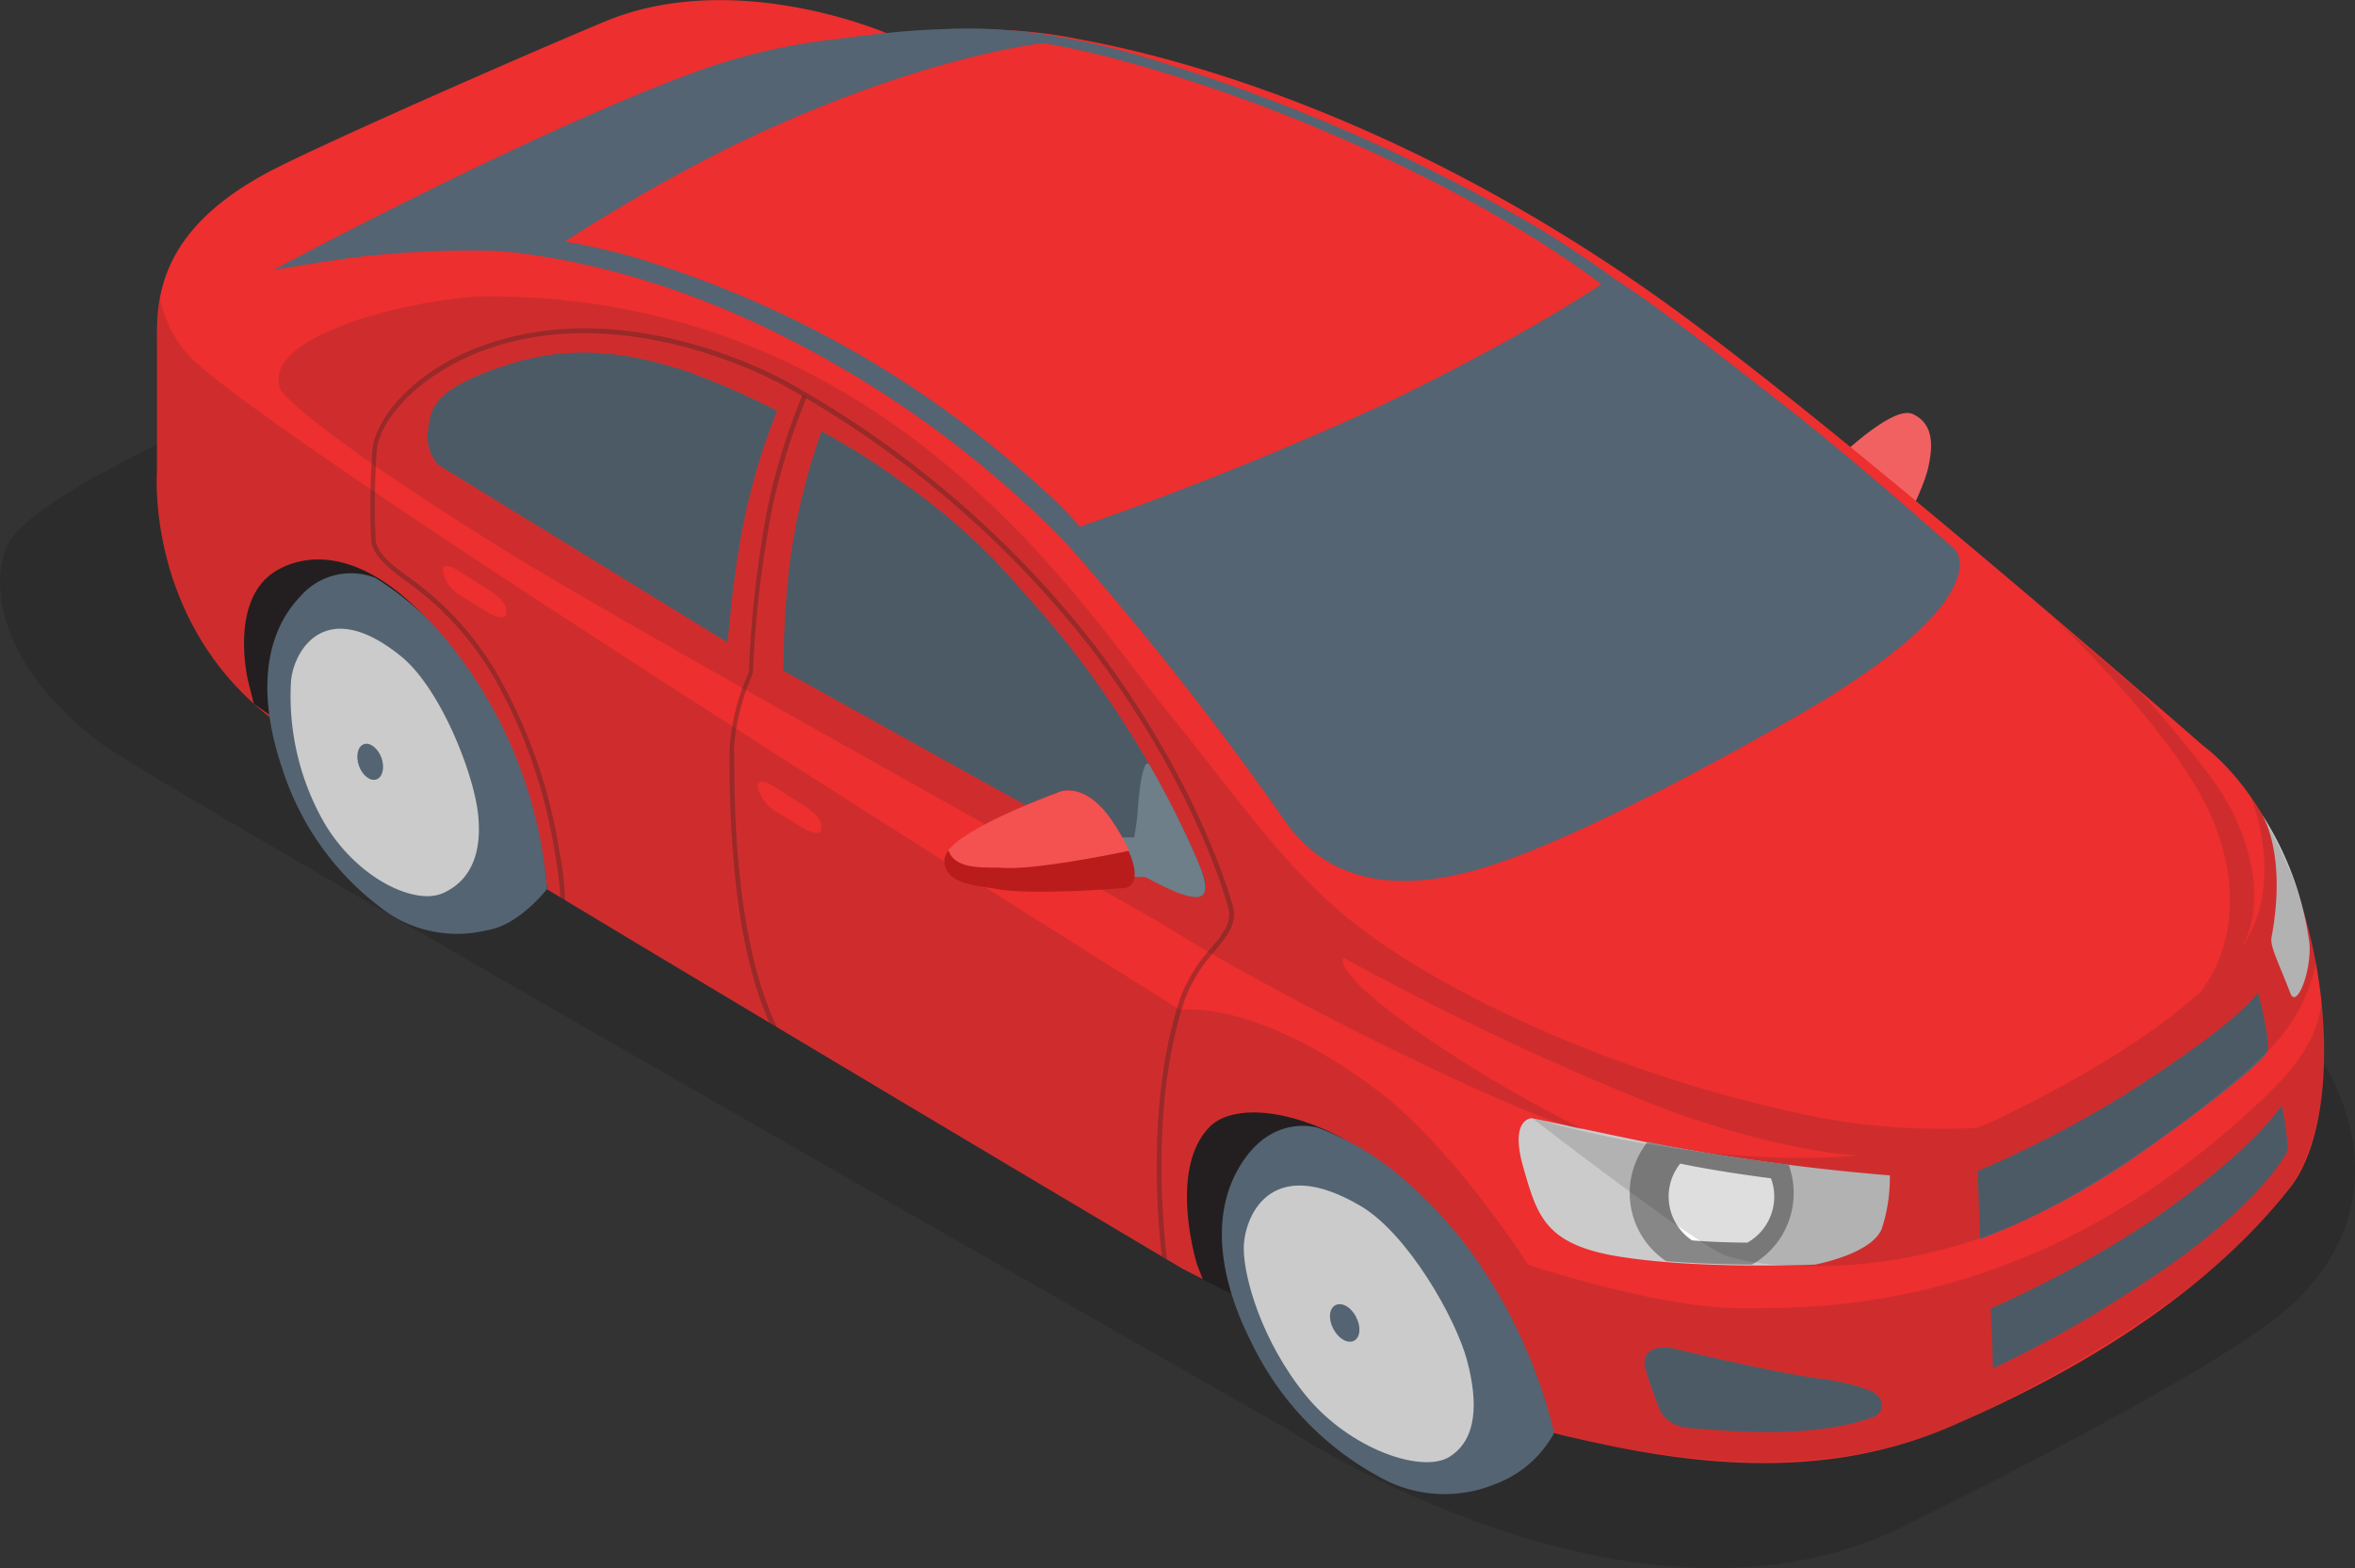 <svg xmlns="http://www.w3.org/2000/svg" viewBox="0 0 185.56 123.59">
  <rect x="0" y="0" width="185.56" height="123.59" fill="#333333" stroke="none"/>
  <defs>
    <style>
      .ad172d45-55ed-4f4e-87b4-97e58f0eadfd {
        isolation: isolate;
      }

      .b637837d-0088-4a84-9f9c-4f394cddb3e7, .b69227a9-f7c7-4e84-9e5a-ff4cf8468040 {
        fill: #231f20;
      }

      .b69227a9-f7c7-4e84-9e5a-ff4cf8468040, .f8ebf73d-8513-4f2d-b23a-28b4d337fbb0 {
        opacity: 0.31;
      }

      .b69227a9-f7c7-4e84-9e5a-ff4cf8468040, .b8f56506-a772-4de4-ad36-f1f0da51cf6c {
        mix-blend-mode: multiply;
      }

      .abd07957-8eaf-4e33-84f1-a8bc998083a4 {
        fill: #f26161;
      }

      .fd36782c-f3ed-4251-9b40-2ccd3dc4449f {
        fill: #ed2f2f;
      }

      .addbe1ba-130c-4ed5-98ab-8cf969eafaff {
        fill: #546472;
      }

      .e51486cc-083c-4bb8-800d-adf241557f2f {
        fill: #cbcbcb;
      }

      .b79cebd3-31dd-470e-9ebe-f3bc0808e15e {
        fill: #878787;
      }

      .b4e154a9-3e50-446d-9c6b-f1e54f8f3c96 {
        fill: #fff;
      }

      .b8f56506-a772-4de4-ad36-f1f0da51cf6c {
        opacity: 0.15;
      }

      .ac1da023-4d87-4b7b-8cb6-08200ab33a76 {
        fill: #6e7f89;
      }

      .bf5d40a4-2dae-40f9-b8ee-7d61eabca1da {
        fill: #ba1c1c;
      }

      .b9de1d1a-57d4-4e57-980a-30961b12f53d {
        fill: #f45151;
      }
    </style>
  </defs>
  <g class="ad172d45-55ed-4f4e-87b4-97e58f0eadfd">
    <g id="a69a5b11-19bf-4951-a70a-4e977404384a" data-name="Capa 2">
      <g id="bdd3afad-679e-4c7a-85fc-40ff9135f205" data-name="graphics">
        <g>
          <path class="b69227a9-f7c7-4e84-9e5a-ff4cf8468040" d="M22.13,30.77S2,38.7.43,43.28C-.82,46.84.37,52.84,8,58.63c4.3,3.27,93.27,53.92,93.27,53.92s27.43,18.36,48.77,7.73c4.19-2.09,25-12.4,30.48-17.38,6.47-5.84,9.36-17.11-7.93-30.25S22.13,30.77,22.13,30.77Z"/>
          <path class="abd07957-8eaf-4e33-84f1-a8bc998083a4" d="M143.28,37.63s5.57-5.84,7.43-5,1.48,2.93,1.26,4.06c-.48,2.47-3.84,8.23-3.84,8.23s-2.13-.2-3.87-3.16S143.28,37.63,143.28,37.63Z"/>
          <path class="fd36782c-f3ed-4251-9b40-2ccd3dc4449f" d="M173.51,58.7s-30.41-26.64-43.93-36C109.51,8.77,92.33,4.44,85.27,3.14a37.25,37.25,0,0,0-12.73-.46,14.32,14.32,0,0,1-2.53,0S58-2.61,47.65,1.7c-7.17,3-21.84,9.47-26.09,11.65C12.18,18.16,12.37,23.88,12.37,27V37.16s-1,12.67,10.14,20.27C29.8,62.4,93.19,100,93.19,100s21.57,11.15,30.15,13.17,19.68,3.9,30.4-.76c5.83-2.53,18.59-8.49,26.67-18.75C185.74,86.89,183.13,66.05,173.51,58.7Z"/>
          <path class="addbe1ba-130c-4ed5-98ab-8cf969eafaff" d="M127,21.84s-5.63,4.05-17.92,10A269.37,269.37,0,0,1,83.38,42.1,244.78,244.78,0,0,1,101.3,64.78c3.94,5.6,10.22,5,14.19,4,6.33-1.52,17.31-7.35,25.33-11.9,17-9.63,13.24-13.56,13.24-13.56s-7.57-6.71-12.51-10.61C134.27,27,129.89,23.64,127,21.84Z"/>
          <g>
            <path class="addbe1ba-130c-4ed5-98ab-8cf969eafaff" d="M94.71,68.68a76.15,76.15,0,0,0-14.07-22A49,49,0,0,0,71.2,38.1,53.35,53.35,0,0,0,64.73,34a50.73,50.73,0,0,0-2.42,9.75,68.85,68.85,0,0,0-.57,9.12l32,17.77S95.74,71.21,94.71,68.68Z"/>
            <path class="addbe1ba-130c-4ed5-98ab-8cf969eafaff" d="M58.23,43.21a50.62,50.62,0,0,1,3-10.83A64.33,64.33,0,0,0,54,29.22c-3.29-1-8-2.35-13.78-.54-6.09,1.91-6.27,3.51-6.46,5a3.44,3.44,0,0,0,.76,2.95l22.8,14C57.47,49.29,57.73,46.15,58.23,43.21Z"/>
          </g>
          <path class="addbe1ba-130c-4ed5-98ab-8cf969eafaff" d="M36.57,19.75c5.34,0,6.27.38,6.27.38a140,140,0,0,1,14.91-8.65C71.94,4.64,81.63,3.32,84.51,3.13A38.87,38.87,0,0,0,74.27,2.3c-3.72.1-7.12.65-9,.85A48.42,48.42,0,0,0,55,5.59C41.89,10.35,21.56,21.27,21.56,21.27A82.09,82.09,0,0,1,36.57,19.75Z"/>
          <path class="e51486cc-083c-4bb8-800d-adf241557f2f" d="M178.18,64.11s2.06,3,.8,9.79c-.13.72.62,2.09,1.48,4.37.48,1.28,1.64-1.57,1.52-3.85A24.71,24.71,0,0,0,178.18,64.11Z"/>
          <path class="e51486cc-083c-4bb8-800d-adf241557f2f" d="M148.91,92.64A181.28,181.28,0,0,1,129.61,90l-8.91-1.87s-1.77,0-.69,3.81,1.71,6,7,7c6.36,1.15,16,.73,16,.73s4.55-.84,5.28-2.88A13,13,0,0,0,148.91,92.64Z"/>
          <path class="addbe1ba-130c-4ed5-98ab-8cf969eafaff" d="M177.89,78.22c-.29.44-1.71,2.47-10.37,8a87.21,87.21,0,0,1-11.69,6.08l.19,5.37a58.59,58.59,0,0,0,13.32-7.26c9.28-6.6,9.36-7.6,9.36-7.6a9,9,0,0,0-.24-2.18A15.87,15.87,0,0,0,177.89,78.22Z"/>
          <path class="addbe1ba-130c-4ed5-98ab-8cf969eafaff" d="M179.79,87.11s-2.08,3.44-10.32,9.12a85.54,85.54,0,0,1-12.61,6.9l.18,4.72a89,89,0,0,0,11.53-6.52c8.48-5.45,11.17-9.62,11.7-10.66A22.58,22.58,0,0,0,179.79,87.11Z"/>
          <path class="addbe1ba-130c-4ed5-98ab-8cf969eafaff" d="M131.78,106.26s6.84,1.68,11.21,2.35a18,18,0,0,1,4.22.94c1.39.49,1.3,1.8.41,2.13-5.07,1.87-12.36,1-14.37.89-2.18-.16-2.53-1.62-2.53-1.62s-.46-1.07-1-2.84C129.19,106.6,130.26,106,131.78,106.26Z"/>
          <path class="b79cebd3-31dd-470e-9ebe-f3bc0808e15e" d="M128.41,94.15a6.48,6.48,0,0,0,2.87,5.25c2.34.19,4.75.25,6.76.27a6.46,6.46,0,0,0,3.29-5.75,6.29,6.29,0,0,0-.4-2.13c-3.36-.43-7.35-1-11.1-1.8A6.51,6.51,0,0,0,128.41,94.15Z"/>
          <path class="b4e154a9-3e50-446d-9c6b-f1e54f8f3c96" d="M131.48,94.38a4.15,4.15,0,0,0,1.84,3.38c1.51.13,3.06.17,4.36.18a4.16,4.16,0,0,0,2.12-3.71,4.11,4.11,0,0,0-.26-1.36c-2.16-.28-4.74-.66-7.15-1.16A4.15,4.15,0,0,0,131.48,94.38Z"/>
          <path class="addbe1ba-130c-4ed5-98ab-8cf969eafaff" d="M84.45,43.25A83.84,83.84,0,0,0,59.94,25.64C47,19.56,37.26,19.56,34.48,19.56s-12.92,1.71-12.92,1.71L27.64,19a51.29,51.29,0,0,1,21.85,1.14A82.2,82.2,0,0,1,78,35c8.89,7.24,7.6,7.79,7.6,7.79Z"/>
          <path class="addbe1ba-130c-4ed5-98ab-8cf969eafaff" d="M126.92,23s-7.79-6.65-24.32-13.4C92.91,5.63,83.8,3.41,81.13,3.31a20.6,20.6,0,0,0-3.81.1l5-.67A53.44,53.44,0,0,1,90,4.45a143.2,143.2,0,0,1,31.16,13.49c2.81,1.7,5.89,3.9,5.89,3.9Z"/>
          <g class="b8f56506-a772-4de4-ad36-f1f0da51cf6c">
            <path class="b637837d-0088-4a84-9f9c-4f394cddb3e7" d="M153.74,112.41c5.83-2.53,20.64-10.2,26.67-18.75,2.22-3.14,3.26-8.76,2.55-15-.27,3.36-2.34,5.76-4.83,8.11-17.61,16.66-34.58,16.34-41,16.34s-16.72-3.42-16.72-3.42-5.75-9.06-11.79-13.68C98.89,78.65,93,79.6,93,79.6S19.46,33.71,14.62,27.73a9.85,9.85,0,0,1-2-4.09c-.12.67-.26,2.82-.26,3.39V37.16s-1,12.67,10.14,20.27C24.86,59,33.07,64.05,43.11,70.1c21,12.67,50.08,29.9,50.08,29.9s20.68,11,29.26,13S143,117.07,153.74,112.41Z"/>
          </g>
          <g class="b8f56506-a772-4de4-ad36-f1f0da51cf6c">
            <path class="b637837d-0088-4a84-9f9c-4f394cddb3e7" d="M177.33,62.78c1.16,2.93,2,8.2-.78,12l-.14.18c-2.85,3.74-8.84,8.39-19.31,13.37a29.67,29.67,0,0,1-8.82,2.51c-.75.11-1.51.19-2.26.26-12.42,1-25.32-3-25.32-3S133.46,98,136.07,99a19.7,19.7,0,0,0,5.45.76A39.58,39.58,0,0,0,156,97.59c8.38-2.75,19.69-11.66,22.62-14.7a13.32,13.32,0,0,0,3.88-7.07A34.33,34.33,0,0,0,177.33,62.78Z"/>
          </g>
          <g>
            <path class="b637837d-0088-4a84-9f9c-4f394cddb3e7" d="M42.51,66.13c-.95-4.31-2-7.62-6-13.62-5-7.56-10.57-9.81-14.58-7.62s-2.37,8.84-2.37,8.84L20,55.46c3.09,2.2,15.81,11.19,23.11,14.64A33.75,33.75,0,0,0,42.51,66.13Z"/>
            <path class="addbe1ba-130c-4ed5-98ab-8cf969eafaff" d="M29.58,45.55A5.26,5.26,0,0,0,23.67,47c-3.06,3.19-3.27,8.16-1.43,13.57a22.17,22.17,0,0,0,8.43,11.45,9.85,9.85,0,0,0,7.73,1.29c2.51-.39,4.71-3.25,4.71-3.25a35.51,35.51,0,0,0-7.68-19.31A22.93,22.93,0,0,0,29.58,45.55Z"/>
            <path class="e51486cc-083c-4bb8-800d-adf241557f2f" d="M31.58,51.71c3.12,2.52,5.71,9.17,6.08,12.38s-.62,5.38-2.8,6.32-6.7-1.15-9.3-5.54a20.1,20.1,0,0,1-2.64-11C23,51.55,25.46,46.77,31.58,51.71Z"/>
            <path class="addbe1ba-130c-4ed5-98ab-8cf969eafaff" d="M30.06,59.73c.27.77.09,1.53-.4,1.7s-1.11-.31-1.38-1.08-.09-1.53.4-1.7S29.79,59,30.06,59.73Z"/>
          </g>
          <g>
            <path class="b637837d-0088-4a84-9f9c-4f394cddb3e7" d="M121.07,108.64c-1.68-4.42-3.33-7.77-8.51-13.52-6.52-7.23-14.72-8.87-17.25-6.3-3.31,3.36-1,10.81-1,10.81l.47,1.23c3.63,1.85,19.35,9.62,27.64,12.14A40.35,40.35,0,0,0,121.07,108.64Z"/>
            <path class="addbe1ba-130c-4ed5-98ab-8cf969eafaff" d="M103.93,88.91s-3.33-1.14-5.85,2.41c-2.75,3.88-2.2,9.18.6,14.64a23.73,23.73,0,0,0,10.75,10.83,10.48,10.48,0,0,0,8.41.17,8.82,8.82,0,0,0,4.61-4s-2.27-11.55-11.3-19.53A22.2,22.2,0,0,0,103.93,88.91Z"/>
            <path class="e51486cc-083c-4bb8-800d-adf241557f2f" d="M107.21,95.05c3.71,2.19,7.5,8.84,8.39,12.19s.77,6.23-1.39,7.58-7.88-.6-11.34-4.86S98,100.68,98,98.39,99.93,90.77,107.21,95.05Z"/>
            <path class="addbe1ba-130c-4ed5-98ab-8cf969eafaff" d="M106.85,103.8c.41.77.34,1.61-.16,1.87s-1.22-.15-1.63-.93-.34-1.61.16-1.87S106.45,103,106.85,103.8Z"/>
          </g>
          <g class="f8ebf73d-8513-4f2d-b23a-28b4d337fbb0">
            <path class="b637837d-0088-4a84-9f9c-4f394cddb3e7" d="M86.5,51.18A79.89,79.89,0,0,0,61.75,29.94C59.38,28.69,50.94,24.73,42,26.21c-8.09,1.34-12.33,6.27-12.65,9.19a60.1,60.1,0,0,0-.1,7.27c.2,1.22,1.5,2.19,2.55,3a23.91,23.91,0,0,1,7.08,7.65,40.94,40.94,0,0,1,4.84,13.9,28.5,28.5,0,0,1,.43,3.53l.37.23a22.14,22.14,0,0,0-.43-3.82,41,41,0,0,0-4.89-14A24.46,24.46,0,0,0,32,45.34c-1-.74-2.23-1.66-2.4-2.73a60.37,60.37,0,0,1,.09-7.17c.32-2.91,4.79-7.61,12.34-8.86,8.82-1.45,17.17,2.46,19.52,3.69A79.6,79.6,0,0,1,86.2,51.4c8.33,11.14,10.59,20.18,10.61,20.26.23,1.12-.5,2-1.42,3.11a12.15,12.15,0,0,0-2.43,4C90.51,86.22,91.1,95.06,91.54,99l.41.24c-.45-3.76-1.12-12.8,1.37-20.36A11.81,11.81,0,0,1,95.68,75c.95-1.14,1.77-2.13,1.5-3.43C97.15,71.49,94.88,62.38,86.5,51.18Z"/>
          </g>
          <g class="f8ebf73d-8513-4f2d-b23a-28b4d337fbb0">
            <path class="b637837d-0088-4a84-9f9c-4f394cddb3e7" d="M57.82,59.08a17.56,17.56,0,0,1,1.5-6l0-.07a89.39,89.39,0,0,1,1.51-12.89,50.13,50.13,0,0,1,2.74-8.81l-.35-.16A51.43,51.43,0,0,0,60.48,40,89.47,89.47,0,0,0,59,53a17.26,17.26,0,0,0-1.52,6.12v.45c0,9.17,1,16.24,3.15,21.06l.59.34c-2.27-4.77-3.4-12-3.36-21.39Z"/>
          </g>
          <g class="b8f56506-a772-4de4-ad36-f1f0da51cf6c">
            <path class="b637837d-0088-4a84-9f9c-4f394cddb3e7" d="M155.83,88.9A52.84,52.84,0,0,1,141,87.58c-15.47-3.46-28.25-10-34.42-14.91-5.47-4.38-8.56-9.17-14.92-17S70,23.36,38.47,23.36c-4.94,0-18.22,2.9-16.34,7.41,0,0,1.71,2.66,17.29,12.39C49.58,49.5,89.84,71.69,91.86,73c10.64,6.65,30.32,16,32.87,16A106.6,106.6,0,0,1,115,83.5c-8.08-5.13-9.6-7.5-9.12-8a227.26,227.26,0,0,0,24,11.4c9.24,3.64,15.95,4.19,16.52,4.15A31.93,31.93,0,0,0,155.83,88.9Z"/>
          </g>
          <g class="b8f56506-a772-4de4-ad36-f1f0da51cf6c">
            <path class="b637837d-0088-4a84-9f9c-4f394cddb3e7" d="M174.46,61.61c-1.81-2.48-3.94-5-5.82-7.08l-6.83-5.83c1.19,1.13,9.59,9.22,12.39,15.57,3.8,8.62-.76,13.81-.76,13.81a19.74,19.74,0,0,0,3.11-3.29C178.6,71.54,177.6,66,174.46,61.61Z"/>
          </g>
          <path class="fd36782c-f3ed-4251-9b40-2ccd3dc4449f" d="M64.72,65.27c0,.68-1,.26-1.54-.07L61,63.86a3,3,0,0,1-1.25-1.7c-.22-1,1-.35,1.49,0l2.08,1.32c.53.33,1.35,1,1.38,1.51Z"/>
          <path class="fd36782c-f3ed-4251-9b40-2ccd3dc4449f" d="M39.88,48.28c0,.67-1,.26-1.53-.07l-2.17-1.34a3,3,0,0,1-1.25-1.7c-.23-1.06,1-.35,1.48,0l2.09,1.32c.53.33,1.35,1,1.38,1.5Z"/>
          <path class="ac1da023-4d87-4b7b-8cb6-08200ab33a76" d="M86.12,66l3.24,0a17.59,17.59,0,0,0,.28-2c.09-1.61.46-4.65,1-3.61a75.91,75.91,0,0,1,3.7,7.4c1.34,3.12.37,3.26-1.52,2.58a27.82,27.82,0,0,1-2.56-1.24L85.74,69Z"/>
          <path class="bf5d40a4-2dae-40f9-b8ee-7d61eabca1da" d="M83.27,62.49s-8.86,3.26-8.86,5.29,2.78,2,4,2.27c2.78.56,10.23-.06,10.23-.06s2.21-.19-.86-5C85.46,61.25,83.27,62.49,83.27,62.49Z"/>
          <path class="b9de1d1a-57d4-4e57-980a-30961b12f53d" d="M87.83,65c-2.37-3.74-4.56-2.5-4.56-2.5S76.33,65,74.73,67c.51,1.63,3,1.32,4.24,1.4,2.62.18,9.08-1.15,10-1.35A15.89,15.89,0,0,0,87.83,65Z"/>
        </g>
      </g>
    </g>
  </g>
</svg>

